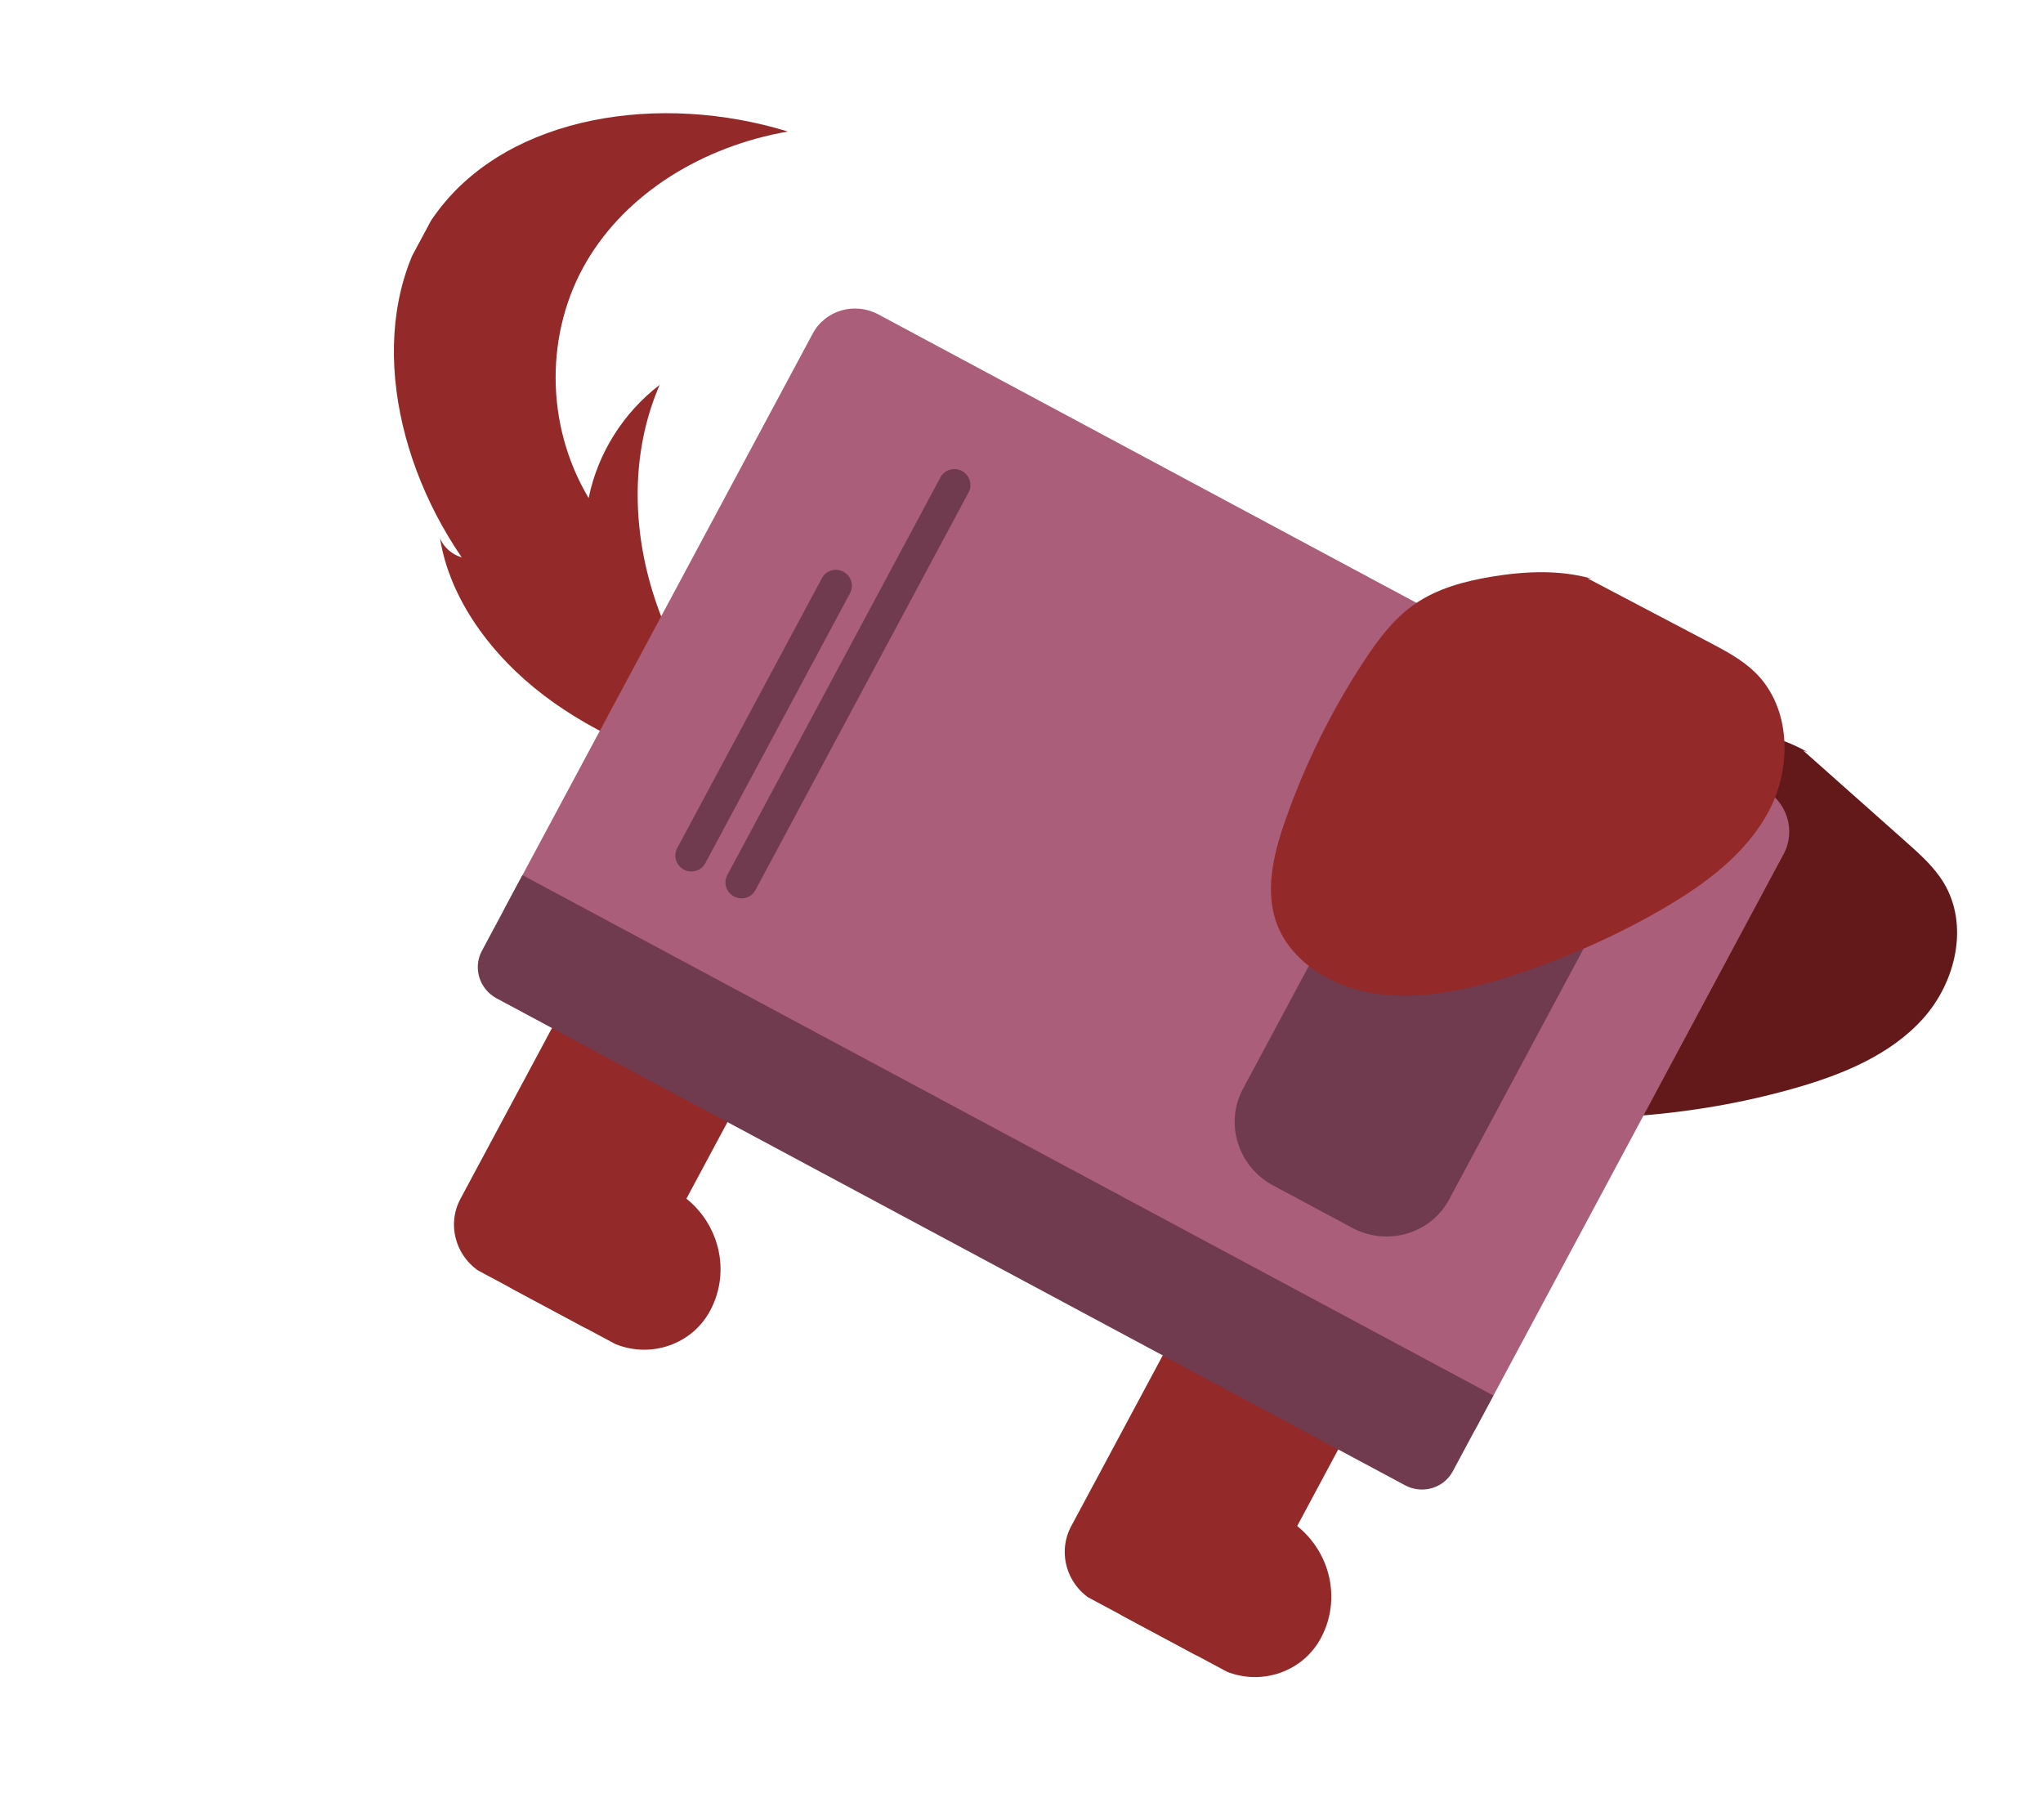 <svg width="541" height="482" viewBox="0 0 541 482" fill="none" xmlns="http://www.w3.org/2000/svg">
<g clip-path="url(#clip0_95_40)">
<path d="M203.006 201.987C172.717 176.924 160.646 134.279 174.681 101.911C165.002 109.351 158.298 120.038 155.874 131.887C144.099 112.081 144.54 87.664 155.28 69.32C166.019 50.977 186.241 38.739 208.636 34.827C174.881 24.433 135.221 30.439 116.047 55.734C96.891 80.997 102.742 119.135 122.274 147.592C119.714 146.864 117.473 144.895 116.519 142.533C119.098 158.633 130.111 173.571 144.066 184.164C158.021 194.758 174.732 201.402 191.565 206.062C194.654 206.918 198.067 207.689 200.778 206.442C203.493 205.188 204.392 200.954 201.64 199.281" fill="#942929"/>
<path d="M194.415 274.555L163.97 258.237C159.548 255.867 154.074 257.468 151.746 261.811L121.922 317.457C118.115 324.559 120.892 333.481 128.13 337.36L153.479 350.946C157.901 353.317 163.375 351.716 165.703 347.373L198.21 286.722C200.538 282.379 198.84 276.935 194.418 274.564L194.415 274.555Z" fill="#942929"/>
<path d="M178.038 314.944L144.06 296.732C143.165 296.253 142.048 296.579 141.577 297.458L130.116 318.843C125.618 327.235 128.899 337.773 137.449 342.355L160.983 354.969C170.774 360.217 182.902 356.665 188.053 347.054C194.198 335.589 189.71 321.2 178.038 314.944Z" fill="#942929"/>
<path d="M356.149 361.239L325.704 344.921C321.282 342.551 315.808 344.152 313.48 348.495L283.656 404.141C279.849 411.243 282.626 420.165 289.863 424.044L315.213 437.631C319.635 440.001 325.109 438.4 327.437 434.057L359.944 373.407C362.272 369.063 360.574 363.619 356.152 361.249L356.149 361.239Z" fill="#942929"/>
<path d="M339.774 401.628L305.796 383.417C304.901 382.937 303.784 383.263 303.313 384.142L291.852 405.527C287.354 413.919 290.635 424.457 299.185 429.04L322.719 441.653C332.51 446.901 344.638 443.35 349.789 433.739C355.934 422.273 351.446 407.884 339.774 401.628Z" fill="#942929"/>
<path d="M477.523 198.755C486.597 206.815 495.674 214.885 504.749 222.945C508.412 226.197 512.13 229.519 514.671 233.689C521.505 244.909 517.922 260.035 509.255 269.695C500.589 279.354 487.921 284.524 475.34 288.121C461.091 292.195 446.354 294.637 431.517 295.621C414.674 296.736 395.971 295.301 383.659 283.648C379.259 279.481 375.906 274.05 375.007 268.117C373.574 258.619 378.431 249.461 383.716 241.516C392.446 228.38 402.795 216.319 414.468 205.677C419.487 201.099 424.884 196.707 431.287 194.3C438.138 191.728 445.711 191.608 453.058 192.209C461.927 192.932 470.906 194.738 478.664 199.152" fill="#631919"/>
<path d="M232.584 83.251L466.938 208.857C473.222 212.225 475.634 219.959 472.326 226.132L391.075 377.728C387.767 383.901 379.991 386.175 373.706 382.807L139.353 257.2C133.068 253.832 130.656 246.098 133.964 239.925L215.215 88.329C218.524 82.156 226.3 79.882 232.584 83.251Z" fill="#AA5E79"/>
<path d="M395.467 369.535L138.35 231.728L127.6 251.784C125.193 256.276 126.953 261.918 131.525 264.369L372.058 393.287C376.63 395.738 382.304 394.079 384.711 389.588L395.46 369.532L395.467 369.535Z" fill="#703B4E"/>
<path d="M397.494 201.237L418.428 212.457C427.728 217.442 431.298 228.888 426.402 238.023L383.754 317.593C378.858 326.728 367.35 330.093 358.05 325.109L337.116 313.888C327.816 308.904 324.246 297.458 329.142 288.323L371.79 208.752C376.686 199.617 388.194 196.253 397.494 201.237Z" fill="#703B4E"/>
<path d="M249.045 126.381C250.128 124.361 252.672 123.617 254.729 124.719C256.785 125.821 257.574 128.352 256.492 130.372L200.034 235.709C198.952 237.729 196.407 238.473 194.351 237.371C192.295 236.269 191.505 233.738 192.588 231.718L249.045 126.381Z" fill="#703B4E"/>
<path d="M217.664 153.054C218.746 151.034 221.29 150.29 223.347 151.392C225.403 152.494 226.192 155.025 225.11 157.045L186.761 228.595C185.678 230.615 183.134 231.359 181.078 230.257C179.021 229.155 178.232 226.624 179.314 224.604L217.664 153.054Z" fill="#703B4E"/>
<path d="M420.371 153.125C431.128 158.783 441.888 164.435 452.639 170.089C456.98 172.375 461.389 174.705 464.874 178.15C474.25 187.42 474.521 203.01 468.523 214.513C462.526 226.016 451.574 234.104 440.305 240.651C427.541 248.057 413.909 254.006 399.812 258.55C383.812 263.709 365.388 266.834 350.626 258.468C345.342 255.479 340.766 250.995 338.44 245.437C334.714 236.544 337.147 226.45 340.287 217.438C345.478 202.545 352.501 188.297 361.153 175.119C364.873 169.449 369.001 163.865 374.596 159.983C380.583 155.825 387.868 153.874 395.106 152.683C403.857 151.244 412.975 150.829 421.558 153.249" fill="#942929"/>
</g>
<defs>
<clipPath id="clip0_95_40">
<rect width="449.31" height="304.679" fill="white" transform="matrix(-0.881 -0.472 -0.472 0.881 540.843 212.879)"/>
</clipPath>
</defs>
</svg>
